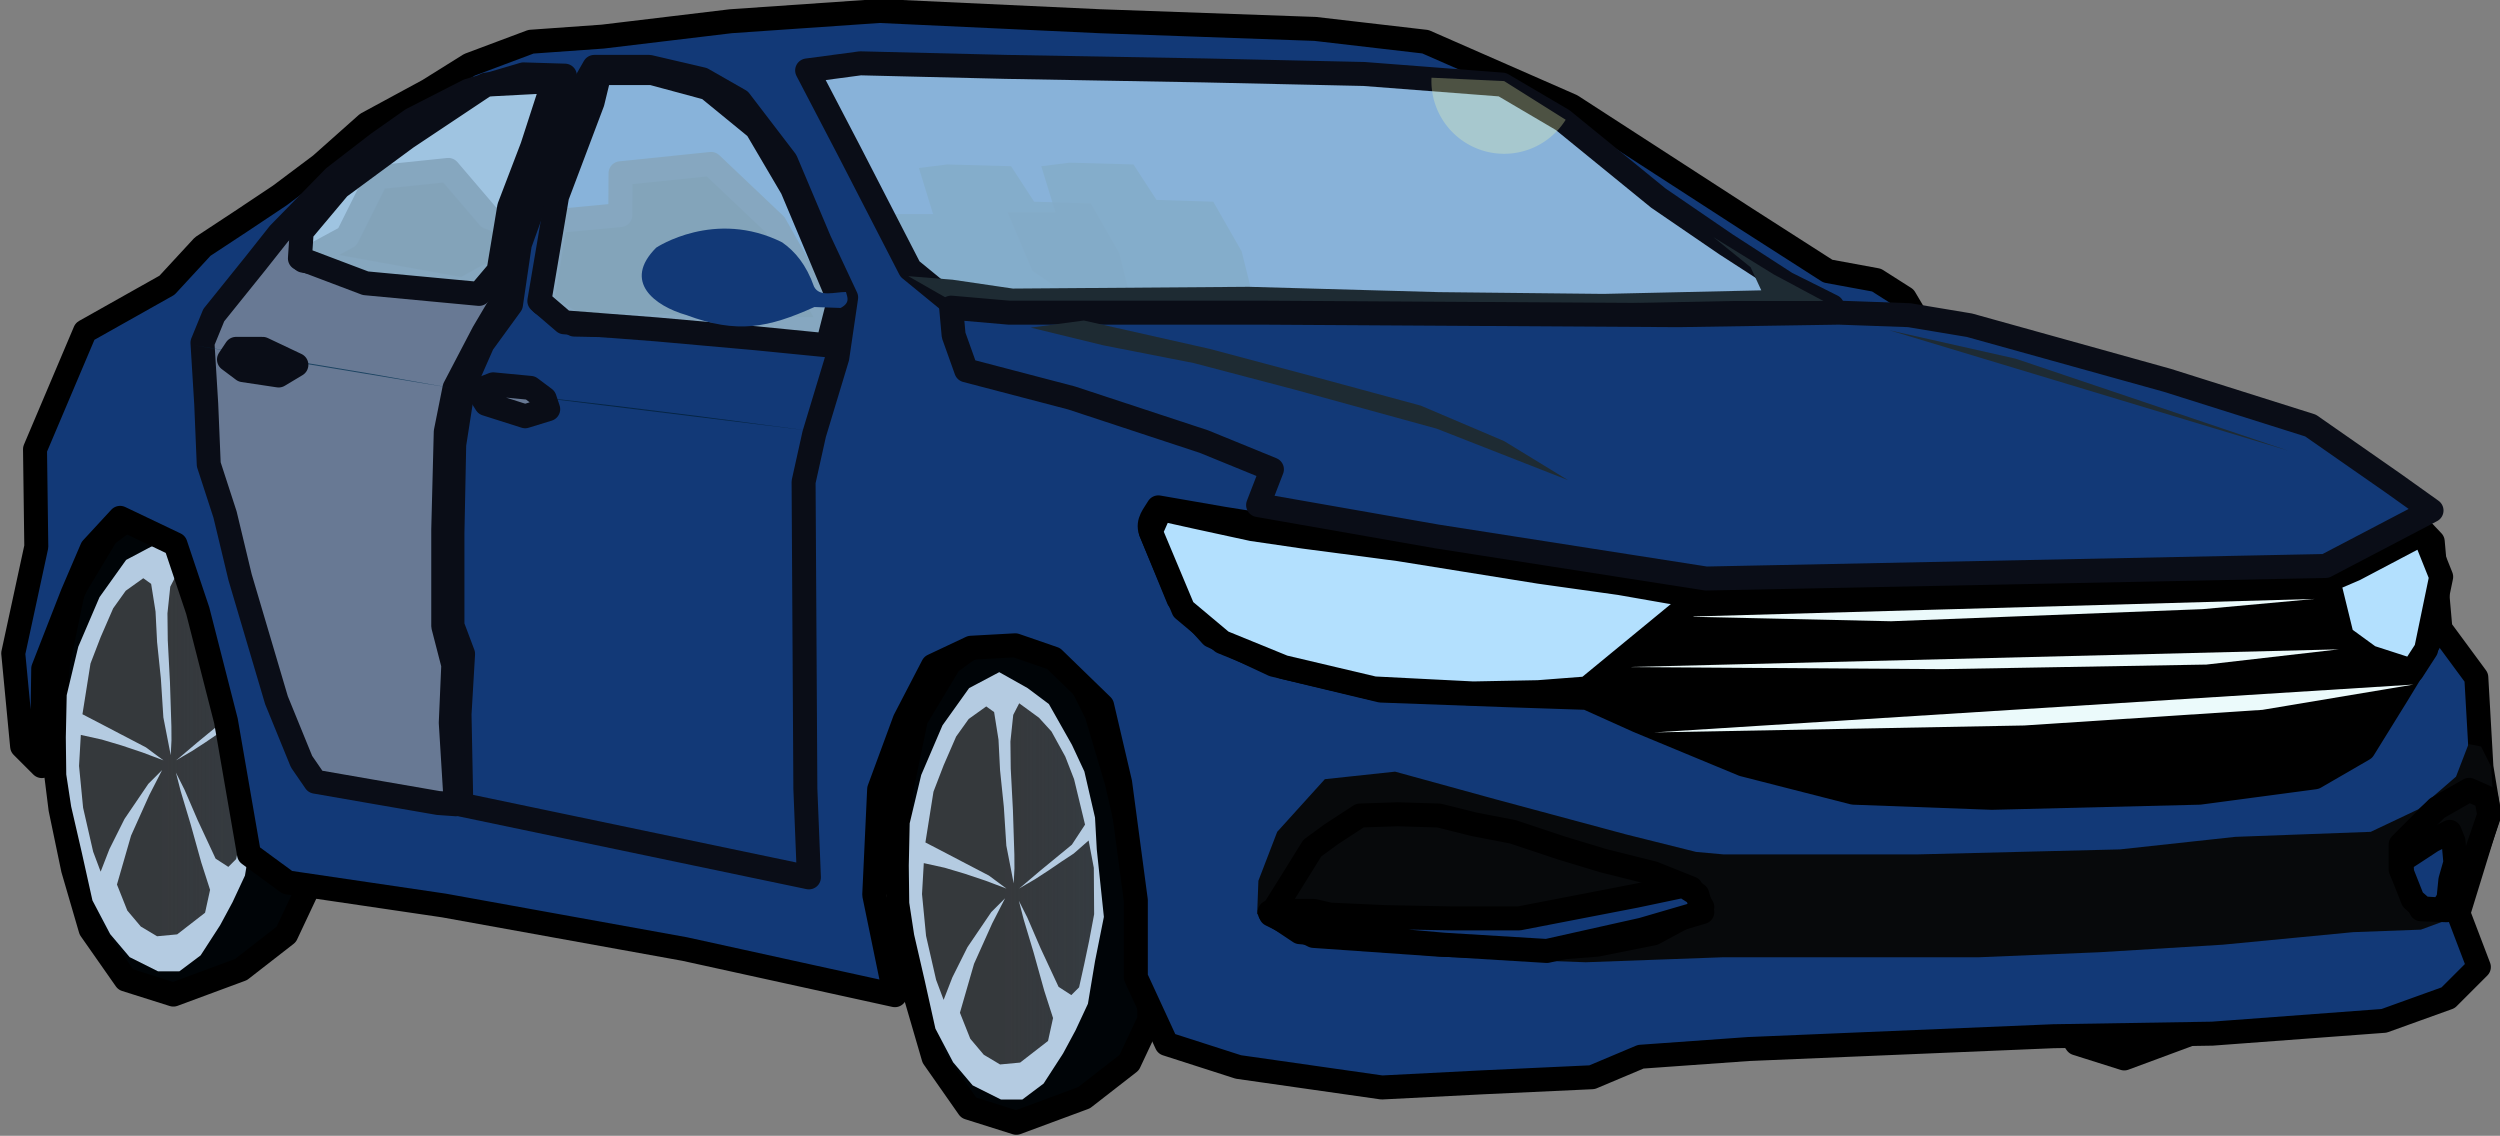 <?xml version="1.0" encoding="UTF-8" standalone="no"?>
<!-- Created with Inkscape (http://www.inkscape.org/) -->

<svg
   version="1.1"
   id="svg1"
   width="338.681"
   height="153.869"
   viewBox="0 0 338.681 153.869"
   sodipodi:docname="blue_car.svg"
   inkscape:version="1.4 (e7c3feb1, 2024-10-09)"
   inkscape:export-filename="semicartoonselfie.png"
   inkscape:export-xdpi="96"
   inkscape:export-ydpi="96"
   xmlns:inkscape="http://www.inkscape.org/namespaces/inkscape"
   xmlns:sodipodi="http://sodipodi.sourceforge.net/DTD/sodipodi-0.dtd"
   xmlns:xlink="http://www.w3.org/1999/xlink"
   xmlns="http://www.w3.org/2000/svg"
   xmlns:svg="http://www.w3.org/2000/svg">
  <rect x="0" y="0" width="338.681" height="153.869" fill="#808080" stroke="none"/>
  <defs
     id="defs1">
    <linearGradient
       inkscape:collect="always"
       xlink:href="#linearGradient8"
       id="linearGradient9"
       x1="174.478"
       y1="233.26"
       x2="197.583"
       y2="233.26"
       gradientUnits="userSpaceOnUse" />
    <linearGradient
       id="linearGradient8"
       inkscape:collect="always">
      <stop
         style="stop-color:#212121;stop-opacity:0.857;"
         offset="0.5"
         id="stop10" />
      <stop
         style="stop-color:#0b0b0b;stop-opacity:0.749;"
         offset="1"
         id="stop9" />
    </linearGradient>
    <linearGradient
       inkscape:collect="always"
       xlink:href="#linearGradient8"
       id="linearGradient1"
       gradientUnits="userSpaceOnUse"
       x1="174.478"
       y1="233.26"
       x2="197.583"
       y2="233.26" />
    <linearGradient
       inkscape:collect="always"
       xlink:href="#linearGradient8"
       id="linearGradient2"
       gradientUnits="userSpaceOnUse"
       x1="174.478"
       y1="233.26"
       x2="197.583"
       y2="233.26" />
    <linearGradient
       inkscape:collect="always"
       xlink:href="#linearGradient8"
       id="linearGradient3"
       gradientUnits="userSpaceOnUse"
       x1="174.478"
       y1="233.26"
       x2="197.583"
       y2="233.26" />
    <linearGradient
       inkscape:collect="always"
       xlink:href="#linearGradient8"
       id="linearGradient4"
       gradientUnits="userSpaceOnUse"
       x1="174.478"
       y1="233.26"
       x2="197.583"
       y2="233.26" />
    <linearGradient
       inkscape:collect="always"
       xlink:href="#linearGradient8"
       id="linearGradient5"
       gradientUnits="userSpaceOnUse"
       x1="174.478"
       y1="233.26"
       x2="197.583"
       y2="233.26" />
  </defs>
  <sodipodi:namedview
     id="namedview1"
     pagecolor="#ffffff"
     bordercolor="#000000"
     borderopacity="0.25"
     inkscape:showpageshadow="2"
     inkscape:pageopacity="0.0"
     inkscape:pagecheckerboard="0"
     inkscape:deskcolor="#d1d1d1"
     showgrid="false"
     inkscape:zoom="1.44"
     inkscape:cx="184.72222"
     inkscape:cy="199.30556"
     inkscape:window-width="1104"
     inkscape:window-height="847"
     inkscape:window-x="78"
     inkscape:window-y="25"
     inkscape:window-maximized="0"
     inkscape:current-layer="svg1" />
  <g
     id="g43"
     inkscape:label="red car 1"
     style="display:none"
     transform="translate(-52.757,-119.58)">
    <g
       id="g6"
       inkscape:label="tires"
       style="display:inline">
      <g
         id="g7"
         inkscape:label="front right"
         style="display:inline"
         transform="translate(2.718,6.796)">
        <path
           style="display:inline;fill:#000407;fill-opacity:1;stroke:#000000;stroke-width:3.25;stroke-linejoin:round;stroke-miterlimit:0;stroke-opacity:1;paint-order:stroke fill markers"
           d="m 195.034,202.849 c -3.703,-1.264 -9.099,-3.144 -8.155,-2.718 -4.677,-1.06 -6.587,1.508 -8.325,2.548 l -4.587,7.645 -2.039,9.854 -0.68,11.553 1.019,8.155 1.699,8.155 2.378,8.155 4.757,6.796 6.456,2.039 9.174,-3.398 6.116,-4.757 2.718,-5.776 v -9.174 l -0.34,-5.436 -2.039,-8.834 -2.039,-8.834 -2.718,-9.174 z"
           id="path6"
           inkscape:label="tread"
           sodipodi:nodetypes="cccccccccccccccccccc" />
        <path
           style="display:inline;fill:#b4cbe1;fill-opacity:1;stroke:none;stroke-width:3.25;stroke-linejoin:round;stroke-miterlimit:0;stroke-opacity:1;paint-order:stroke fill markers"
           d="m 185.242,203.982 -4.084,2.162 -3.604,5.045 -2.883,6.727 -1.562,6.547 -0.12,5.706 0.06,5.045 0.661,4.325 1.442,6.247 1.442,6.487 2.403,4.565 2.643,3.123 3.844,1.922 h 2.883 l 2.883,-2.162 2.643,-4.084 1.682,-3.123 1.682,-3.604 0.961,-5.766 1.201,-6.007 -0.961,-9.13 -0.24,-4.325 -1.442,-6.247 -1.682,-3.604 -3.123,-5.526 -2.883,-2.162 z"
           id="path7"
           sodipodi:nodetypes="ccccccccccccccccccccccccccc" />
        <path
           style="fill:url(#linearGradient1);stroke:none;stroke-width:3.25;stroke-linejoin:round;stroke-miterlimit:0;stroke-opacity:1;paint-order:stroke fill markers"
           d="m 183.482,208.625 -2.378,1.699 -1.699,2.378 -1.699,3.907 -1.372,3.566 -1.093,6.876 2.911,1.514 2.474,1.295 3.218,1.678 2.378,1.763 -2.824,-1.065 -2.807,-0.942 -2.721,-0.811 -2.849,-0.631 -0.241,4.196 0.549,5.666 1.359,5.946 1.019,2.718 1.189,-3.058 2.039,-4.077 3.228,-4.757 1.869,-1.869 -1.741,3.398 -2.463,5.479 -1.911,6.626 1.402,3.525 1.826,2.166 2.209,1.317 2.718,-0.255 3.78,-2.931 0.68,-3.101 -1.189,-3.695 -1.444,-5.182 -1.346,-4.484 -0.65,-2.523 1.164,2.31 1.781,4.127 2.431,5.217 1.727,1.12 1.052,-1.052 0.68,-3.058 0.68,-3.228 0.68,-3.61 -0.043,-6.286 -0.704,-3.708 -2.02,1.768 -1.627,1.072 -1.794,1.224 -1.835,1.191 -2.151,1.254 0.617,-0.507 2.251,-1.911 4.29,-3.525 1.784,-2.718 -1.487,-6.159 -1.189,-3.058 -1.869,-3.398 -1.699,-1.869 -2.676,-1.954 -0.807,1.571 -0.382,3.61 0.043,3.653 0.297,5.649 0.195,6.048 0.011,1.854 -0.102,2.016 -0.996,-5.118 -0.34,-5.267 -0.51,-4.927 -0.212,-4.162 -0.595,-3.738 z"
           id="path8"
           sodipodi:nodetypes="cccccccccccccccccccccccccccccccccccccccccccccccccccccccccccccccccccccccc" />
      </g>
      <g
         id="g12"
         inkscape:label="rear right"
         style="display:inline"
         transform="translate(-111.481,-10.572)">
        <path
           style="display:inline;fill:#000407;fill-opacity:1;stroke:#000000;stroke-width:3.25;stroke-linejoin:round;stroke-miterlimit:0;stroke-opacity:1;paint-order:stroke fill markers"
           d="m 195.034,202.849 c -3.703,-1.264 -9.099,-3.144 -8.155,-2.718 -4.677,-1.06 -6.587,1.508 -8.325,2.548 l -4.587,7.645 -2.039,9.854 -0.68,11.553 1.019,8.155 1.699,8.155 2.378,8.155 4.757,6.796 6.456,2.039 9.174,-3.398 6.116,-4.757 2.718,-5.776 v -9.174 l -0.34,-5.436 -2.039,-8.834 -2.039,-8.834 -2.718,-9.174 z"
           id="path10"
           inkscape:label="tread"
           sodipodi:nodetypes="cccccccccccccccccccc" />
        <path
           style="display:inline;fill:#b4cbe1;fill-opacity:1;stroke:none;stroke-width:3.25;stroke-linejoin:round;stroke-miterlimit:0;stroke-opacity:1;paint-order:stroke fill markers"
           d="m 185.242,203.982 -4.084,2.162 -3.604,5.045 -2.883,6.727 -1.562,6.547 -0.12,5.706 0.06,5.045 0.661,4.325 1.442,6.247 1.442,6.487 2.403,4.565 2.643,3.123 3.844,1.922 h 2.883 l 2.883,-2.162 2.643,-4.084 1.682,-3.123 1.682,-3.604 0.961,-5.766 1.201,-6.007 -0.961,-9.13 -0.24,-4.325 -1.442,-6.247 -1.682,-3.604 -3.123,-5.526 -2.883,-2.162 z"
           id="path11"
           sodipodi:nodetypes="ccccccccccccccccccccccccccc" />
        <path
           style="fill:url(#linearGradient2);stroke:none;stroke-width:3.25;stroke-linejoin:round;stroke-miterlimit:0;stroke-opacity:1;paint-order:stroke fill markers"
           d="m 183.482,208.625 -2.378,1.699 -1.699,2.378 -1.699,3.907 -1.372,3.566 -1.093,6.876 2.911,1.514 2.474,1.295 3.218,1.678 2.378,1.763 -2.824,-1.065 -2.807,-0.942 -2.721,-0.811 -2.849,-0.631 -0.241,4.196 0.549,5.666 1.359,5.946 1.019,2.718 1.189,-3.058 2.039,-4.077 3.228,-4.757 1.869,-1.869 -1.741,3.398 -2.463,5.479 -1.911,6.626 1.402,3.525 1.826,2.166 2.209,1.317 2.718,-0.255 3.78,-2.931 0.68,-3.101 -1.189,-3.695 -1.444,-5.182 -1.346,-4.484 -0.65,-2.523 1.164,2.31 1.781,4.127 2.431,5.217 1.727,1.12 1.052,-1.052 0.68,-3.058 0.68,-3.228 0.68,-3.61 -0.043,-6.286 -0.704,-3.708 -2.02,1.768 -1.627,1.072 -1.794,1.224 -1.835,1.191 -2.151,1.254 0.617,-0.507 2.251,-1.911 4.29,-3.525 1.784,-2.718 -1.487,-6.159 -1.189,-3.058 -1.869,-3.398 -1.699,-1.869 -2.676,-1.954 -0.807,1.571 -0.382,3.61 0.043,3.653 0.297,5.649 0.195,6.048 0.011,1.854 -0.102,2.016 -0.996,-5.118 -0.34,-5.267 -0.51,-4.927 -0.212,-4.162 -0.595,-3.738 z"
           id="path12"
           sodipodi:nodetypes="cccccccccccccccccccccccccccccccccccccccccccccccccccccccccccccccccccccccc" />
      </g>
      <g
         id="g15"
         inkscape:label="rear left"
         style="display:inline"
         transform="translate(152.806,-1.922)">
        <path
           style="display:inline;fill:#000407;fill-opacity:1;stroke:#000000;stroke-width:3.25;stroke-linejoin:round;stroke-miterlimit:0;stroke-opacity:1;paint-order:stroke fill markers"
           d="m 195.034,202.849 c -3.703,-1.264 -9.099,-3.144 -8.155,-2.718 -4.677,-1.06 -6.587,1.508 -8.325,2.548 l -4.587,7.645 -2.039,9.854 -0.68,11.553 1.019,8.155 1.699,8.155 2.378,8.155 4.757,6.796 6.456,2.039 9.174,-3.398 6.116,-4.757 2.718,-5.776 v -9.174 l -0.34,-5.436 -2.039,-8.834 -2.039,-8.834 -2.718,-9.174 z"
           id="path13"
           inkscape:label="tread"
           sodipodi:nodetypes="cccccccccccccccccccc" />
        <path
           style="display:none;fill:#b4cbe1;fill-opacity:1;stroke:none;stroke-width:3.25;stroke-linejoin:round;stroke-miterlimit:0;stroke-opacity:1;paint-order:stroke fill markers"
           d="m 185.242,203.982 -4.084,2.162 -3.604,5.045 -2.883,6.727 -1.562,6.547 -0.12,5.706 0.06,5.045 0.661,4.325 1.442,6.247 1.442,6.487 2.403,4.565 2.643,3.123 3.844,1.922 h 2.883 l 2.883,-2.162 2.643,-4.084 1.682,-3.123 1.682,-3.604 0.961,-5.766 1.201,-6.007 -0.961,-9.13 -0.24,-4.325 -1.442,-6.247 -1.682,-3.604 -3.123,-5.526 -2.883,-2.162 z"
           id="path14"
           sodipodi:nodetypes="ccccccccccccccccccccccccccc" />
        <path
           style="display:none;fill:url(#linearGradient9);stroke:none;stroke-width:3.25;stroke-linejoin:round;stroke-miterlimit:0;stroke-opacity:1;paint-order:stroke fill markers"
           d="m 183.482,208.625 -2.378,1.699 -1.699,2.378 -1.699,3.907 -1.372,3.566 -1.093,6.876 2.911,1.514 2.474,1.295 3.218,1.678 2.378,1.763 -2.824,-1.065 -2.807,-0.942 -2.721,-0.811 -2.849,-0.631 -0.241,4.196 0.549,5.666 1.359,5.946 1.019,2.718 1.189,-3.058 2.039,-4.077 3.228,-4.757 1.869,-1.869 -1.741,3.398 -2.463,5.479 -1.911,6.626 1.402,3.525 1.826,2.166 2.209,1.317 2.718,-0.255 3.78,-2.931 0.68,-3.101 -1.189,-3.695 -1.444,-5.182 -1.346,-4.484 -0.65,-2.523 1.164,2.31 1.781,4.127 2.431,5.217 1.727,1.12 1.052,-1.052 0.68,-3.058 0.68,-3.228 0.68,-3.61 -0.043,-6.286 -0.704,-3.708 -2.02,1.768 -1.627,1.072 -1.794,1.224 -1.835,1.191 -2.151,1.254 0.617,-0.507 2.251,-1.911 4.29,-3.525 1.784,-2.718 -1.487,-6.159 -1.189,-3.058 -1.869,-3.398 -1.699,-1.869 -2.676,-1.954 -0.807,1.571 -0.382,3.61 0.043,3.653 0.297,5.649 0.195,6.048 0.011,1.854 -0.102,2.016 -0.996,-5.118 -0.34,-5.267 -0.51,-4.927 -0.212,-4.162 -0.595,-3.738 z"
           id="path15"
           sodipodi:nodetypes="cccccccccccccccccccccccccccccccccccccccccccccccccccccccccccccccccccccccc" />
      </g>
    </g>
    <g
       id="g38"
       inkscape:label="chassis"
       style="display:inline">
      <path
         style="display:inline;fill:#771218;fill-opacity:1;stroke:#000000;stroke-width:3.25;stroke-linejoin:round;stroke-miterlimit:0;stroke-opacity:1;paint-order:stroke fill markers"
         d="m 80.532,149.278 5.232,-3.445 5.208,-3.472 5.556,-4.167 6.25,-5.556 8.333,-4.514 5.556,-3.472 8.333,-3.125 9.722,-0.694 17.361,-2.083 20.139,-1.389 29.861,1.389 29.167,1.042 14.931,1.736 19.792,8.681 23.611,15.278 11.111,7.118 6.597,1.215 3.819,2.431 2.778,4.688 22.222,5.035 14.931,4.514 c 13.464,4.575 17.245,8.343 25.694,12.5 l 5.903,6.25 1.042,11.806 4.861,6.597 0.694,12.153 1.042,6.25 -4.167,13.542 2.778,7.292 -4.167,4.167 -8.681,3.125 -23.264,1.736 -21.528,0.347 -41.319,1.736 -14.583,1.042 -6.597,2.778 -14.931,0.694 -13.542,0.694 -19.444,-2.778 -9.722,-3.125 -4.167,-9.028 v -10.417 l -2.128,-15.957 -2.438,-10.424 -6.567,-6.377 -5.201,-1.796 -5.992,0.332 -5.171,2.438 -3.819,7.359 -3.457,9.382 -0.665,14.296 2.8,13.594 -28.472,-6.25 -32.639,-5.903 -21.181,-3.125 -5.208,-3.819 -3.125,-18.056 -3.819,-14.931 -3.018,-9.001 -7.504,-3.579 -3.819,4.14 -2.644,6.171 -3.951,10.122 -0.188,13.193 -2.671,-2.669 -1.203,-12.607 3.123,-14.45 -0.174,-13.194 6.771,-15.972 11.111,-6.25 z"
         id="path1"
         inkscape:label="chassis"
         sodipodi:nodetypes="cccccccccccccccccccccccccccccccccccccccccccccccccccccccccccccccccccccccc"
         transform="translate(-0.481,3.844)" />
    </g>
    <g
       id="g8"
       inkscape:label="headlights"
       style="display:inline"
       transform="translate(-0.481,3.844)">
      <path
         style="display:inline;fill:#000000;fill-opacity:1;stroke:#000000;stroke-width:3.25;stroke-linejoin:round;stroke-miterlimit:0;stroke-opacity:1;paint-order:stroke fill markers"
         d="m 284.722,196.181 25.694,0.694 41.774,-1.442 17.468,-1.042 6.143,-3.926 5.176,-2.431 1.661,4.674 v 9.375 l -4.861,7.986 -4.514,7.292 -6.597,3.819 -15.625,2.083 -28.125,0.694 -18.75,-0.694 -14.931,-3.819 L 275,213.542 l -6.944,-3.125 -10.417,-0.347 -17.496,-0.642 -14.554,-3.499 -8.388,-3.926 -4.488,-4.968 -3.765,-9.18 c -0.465,-1.314 0.461,-2.231 1.047,-3.245 l 8.754,1.522 15.465,2.464 12.607,1.736 17.549,2.431 z"
         id="path2"
         inkscape:label="headlight grille"
         sodipodi:nodetypes="ccccccccccccccccccccccccccccc" />
      <g
         id="g5"
         inkscape:label="grille shading"
         style="display:inline;fill:#ebfafb;fill-opacity:1">
        <path
           style="fill:#ebfafb;fill-opacity:1;stroke:none;stroke-width:3.25;stroke-linejoin:round;stroke-miterlimit:0;stroke-opacity:1;paint-order:stroke fill markers"
           d="m 281.586,199.417 27.681,0.621 42.204,-1.641 15.168,-1.383"
           id="path5"
           sodipodi:nodetypes="cccc" />
        <path
           style="display:inline;fill:#ebfafb;fill-opacity:1;stroke:none;stroke-width:3.523;stroke-linejoin:round;stroke-miterlimit:0;stroke-opacity:1;paint-order:stroke fill markers"
           d="m 273.368,206.245 42.85,0.281 35.766,-0.621 17.936,-2.063"
           id="path5-9"
           sodipodi:nodetypes="cccc" />
        <path
           style="display:inline;fill:#ebfafb;fill-opacity:1;stroke:none;stroke-width:3.802;stroke-linejoin:round;stroke-miterlimit:0;stroke-opacity:1;paint-order:stroke fill markers"
           d="m 277.142,215.097 50.156,-0.94 32.272,-2.118 20.463,-3.425"
           id="path5-9-7"
           sodipodi:nodetypes="cccc" />
      </g>
      <path
         style="display:inline;fill:#b3e0fe;fill-opacity:1;stroke:#000000;stroke-width:3.25;stroke-linejoin:round;stroke-miterlimit:0;stroke-opacity:1;paint-order:stroke fill markers"
         d="m 381.404,188.069 -9.344,4.927 -3.568,1.529 1.869,7.645 3.738,2.718 5.776,1.869 1.869,-2.888 2.039,-9.854 z"
         id="path4"
         inkscape:label="left headlight"
         sodipodi:nodetypes="ccccccccc" />
      <path
         style="fill:#b3e0fe;fill-opacity:1;stroke:#000000;stroke-width:3.25;stroke-linejoin:round;stroke-miterlimit:0;stroke-opacity:1;paint-order:stroke fill markers"
         d="m 226.974,206.247 -8.325,-3.398 -5.267,-4.417 -4.417,-10.533 1.359,-3.058 4.587,1.019 7.815,1.699 6.965,1.019 12.912,1.699 19.028,3.058 10.873,1.529 6.796,1.189 4.077,0.51 -15.29,12.572 -6.626,0.51 -8.834,0.17 -13.421,-0.68 z"
         id="path3"
         sodipodi:nodetypes="cccccccccccccccccc"
         inkscape:label="right headlight" />
    </g>
    <g
       id="g18"
       inkscape:label="lower grille">
      <path
         style="fill:#07090b;fill-opacity:1;stroke:none;stroke-width:3.25;stroke-linejoin:round;stroke-miterlimit:0;stroke-opacity:1;paint-order:stroke fill markers"
         d="m 286.096,235.468 h 11.553 14.611 l 27.522,-0.68 15.63,-1.699 18.348,-0.68 6.456,-3.058 5.097,-4.417 1.699,-4.417 1.699,0.34 1.359,2.718 0.463,7.111 -0.837,-3.034 -2.684,-1.019 -3.907,2.209 -5.267,4.927 -0.34,3.058 2.378,5.606 4.728,1.737 -4.048,1.491 -9.174,0.34 -17.669,1.699 -16.649,1.019 -16.309,0.68 h -18.348 -16.309 l -18.688,0.68 -9.514,-0.34 15.97,-3.058 10.193,-4.077 -2.039,-3.398 -12.572,-3.738 -8.495,-2.378 -12.912,-3.058 -11.553,-0.34 -5.436,3.738 -4.417,6.796 -3.738,3.398 0.17,-4.587 2.548,-6.626 6.456,-7.135 9.514,-1.019 13.591,3.738 17.669,4.757 9.514,2.378 z"
         id="path16"
         sodipodi:nodetypes="cccccccccccccccccccccccccccccccccccccccccccccc"
         inkscape:label="grille" />
      <g
         id="g19"
         inkscape:label="right scoop">
        <path
           style="display:inline;fill:#07090b;fill-opacity:1;stroke:#000000;stroke-width:3.25;stroke-linejoin:round;stroke-miterlimit:0;stroke-opacity:1;paint-order:stroke fill markers"
           d="m 224.765,243.623 5.776,2.888 16.989,1.189 14.78,0.51 6.626,-0.51 7.645,-1.529 6.626,-3.568 -1.529,-2.548 -5.097,-2.039 -6.796,-1.699 -5.606,-1.699 -6.626,-2.209 -5.267,-1.019 -4.757,-1.189 -5.606,-0.17 -5.097,0.17 -3.907,2.548 -2.548,1.869 -3.058,4.927 z"
           id="path17"
           inkscape:label="scoop top" />
        <path
           style="fill:#771218;fill-opacity:1;stroke:#000000;stroke-width:3.25;stroke-linejoin:round;stroke-miterlimit:0;stroke-opacity:1;paint-order:stroke fill markers"
           d="m 224.595,243.283 4.077,2.718 19.537,1.699 13.931,0.849 12.912,-2.888 8.155,-2.378 -0.68,-2.378 -1.869,-1.189 -6.456,1.359 -15.8,3.058 h -9.344 l -8.834,-0.17 -7.475,-0.34 -2.209,-0.51 h -3.058 z"
           id="path18"
           inkscape:label="scoop bottom" />
      </g>
      <g
         id="g27"
         inkscape:label="left scoop">
        <path
           style="display:inline;fill:#07090b;fill-opacity:1;stroke:#000000;stroke-width:3.25;stroke-linejoin:round;stroke-miterlimit:0;stroke-opacity:1;paint-order:stroke fill markers"
           d="m 384.049,243.03 -3.475,-0.126 -2.763,-5.406 v -3.364 l 4.925,-4.925 4.359,-2.491 2.294,1.019 0.425,2.378 -3.992,11.637 z"
           id="path19"
           sodipodi:nodetypes="cccccccccc" />
        <path
           style="fill:#771218;fill-opacity:1;stroke:#000000;stroke-width:3.25;stroke-linejoin:round;stroke-miterlimit:0;stroke-opacity:1;paint-order:stroke fill markers"
           d="m 383.358,242.943 0.934,-1.444 0.255,-2.548 0.68,-2.378 -0.255,-2.888 -0.51,-1.274 -2.378,1.189 -2.718,1.784 -1.444,0.934 0.085,1.614 1.444,3.653 1.359,1.189 z"
           id="path20"
           sodipodi:nodetypes="ccccccccccccc"
           inkscape:label="scoop bottom" />
      </g>
    </g>
    <path
       style="fill:#011e32;fill-opacity:0.729;stroke:none;stroke-width:3.25;stroke-linejoin:round;stroke-miterlimit:0;stroke-opacity:1;paint-order:stroke fill markers"
       d="m 172.508,148.722 h 6.487 l -1.922,-6.247 3.844,-0.481 8.649,0.24 3.123,4.805 7.688,0.24 3.844,6.727 1.682,6.727 h -8.89 l -12.013,-1.201 -4.565,0.24 -4.565,-3.123 z"
       id="path34" />
    <path
       style="fill:#011e32;fill-opacity:0.729;stroke:none;stroke-width:3.25;stroke-linejoin:round;stroke-miterlimit:0;stroke-opacity:1;paint-order:stroke fill markers"
       d="m 189.086,148.482 h 6.487 l -1.922,-6.247 3.844,-0.481 8.649,0.24 3.123,4.805 7.688,0.24 3.844,6.727 1.682,6.727 h -8.89 l -12.013,-1.201 -4.565,0.24 -4.565,-3.123 z"
       id="path35" />
    <path
       style="display:inline;fill:#b3e0fe;fill-opacity:0.729;stroke:#0a0d17;stroke-width:3.25;stroke-linejoin:round;stroke-miterlimit:0;stroke-opacity:1;paint-order:stroke fill markers"
       d="m 161.936,129.261 5.766,11.052 8.169,15.857 5.286,4.325 9.61,1.442 27.39,-0.481 h 36.039 l 46.611,-0.24 -6.247,-3.123 -8.169,-5.286 -9.13,-6.247 -12.974,-10.572 -8.169,-4.805 -18.74,-1.442 -21.624,-0.481 -26.909,-0.481 -19.701,-0.481 z"
       id="path21"
       inkscape:label="windshield"
       sodipodi:nodetypes="cccccccccccccccccc" />
    <path
       style="fill:#1e2b33;fill-opacity:1;stroke:none;stroke-width:3.25;stroke-linejoin:round;stroke-miterlimit:0;stroke-opacity:1;paint-order:stroke fill markers"
       d="m 180.677,160.014 -5.045,-2.883 6.007,0.481 8.169,1.201 31.955,-0.24 25.708,0.721 22.344,0.24 21.383,-0.481 -1.442,-3.123 -5.045,-4.084 8.169,5.045 6.727,3.604 h -12.253 l -24.026,0.481 -28.111,-0.24 h -30.273 -15.617 z"
       id="path36" />
    <path
       style="fill:#f3feb3;fill-opacity:0.287;stroke:none;stroke-width:3.25;stroke-linejoin:round;stroke-miterlimit:0;stroke-opacity:1;paint-order:stroke fill markers"
       id="path22"
       sodipodi:type="arc"
       sodipodi:cx="256.35892"
       sodipodi:cy="130.70219"
       sodipodi:rx="9.8507175"
       sodipodi:ry="9.8507175"
       sodipodi:start="0.56116341"
       sodipodi:end="3.1879025"
       sodipodi:arc-type="slice"
       d="m 264.699,135.944 a 9.851,9.851 0 0 1 -11.286,4.158 9.851,9.851 0 0 1 -6.894,-9.856 l 9.84,0.456 z"
       inkscape:label="sunshine" />
    <g
       id="g33"
       inkscape:label="windshield" />
    <g
       id="g37"
       inkscape:label="hood">
      <path
         style="display:inline;fill:#771218;fill-opacity:1;stroke:#0a0d17;stroke-width:3.25;stroke-linejoin:round;stroke-miterlimit:0;stroke-opacity:1;paint-order:stroke fill markers"
         d="m 301.725,162.076 -21.746,0.34 -56.404,-0.34 h -20.727 -13.591 l -7.815,-0.68 0.34,3.738 1.699,4.757 14.271,3.738 17.95,5.917 9.198,3.755 -1.871,4.839 24.265,4.259 36.422,5.694 83.926,-1.699 14.353,-7.516 -5.179,-3.696 -11.213,-7.815 -19.368,-6.116 -26.843,-7.475 -8.155,-1.359 z"
         id="path23"
         inkscape:label="hood"
         sodipodi:nodetypes="cccccccccccccccccccccc" />
      <path
         style="fill:#1e2b33;fill-opacity:1;stroke:none;stroke-width:3.25;stroke-linejoin:round;stroke-miterlimit:0;stroke-opacity:1;paint-order:stroke fill markers"
         d="m 192.209,164.099 9.851,2.403 12.253,2.403 13.695,3.604 19.221,5.286 17.779,6.968 -8.649,-5.286 -11.292,-4.805 -14.175,-3.844 -14.416,-3.844 -17.059,-3.844 z"
         id="path37" />
      <path
         style="fill:#1e2b33;fill-opacity:1;stroke:none;stroke-width:3.452;stroke-linejoin:round;stroke-miterlimit:0;stroke-opacity:1;paint-order:stroke fill markers"
         d="m 308.521,164.454 17.13,3.855 36.895,12.455"
         id="path38" />
    </g>
    <g
       id="g25"
       inkscape:label="front door"
       style="display:inline">
      <path
         style="display:inline;fill:#f5f8fe;fill-opacity:1;stroke:#0a0d17;stroke-width:3.25;stroke-linejoin:round;stroke-miterlimit:0;stroke-opacity:1;paint-order:stroke fill markers"
         d="m 115.085,228.729 47.091,9.851 -0.481,-12.013 -0.24,-41.565 1.442,-6.487 3.123,-10.331 1.201,-8.169 -3.604,-7.688 -4.565,-10.812 -6.247,-8.169 -5.045,-2.883 -7.208,-1.682 h -7.448 l -3.844,6.727 -6.247,17.299 -1.201,8.169 -3.844,5.286 -2.643,6.007 -1.201,7.688 -0.24,12.013 v 12.494 l 1.442,3.844 -0.481,8.169 z"
         id="path24"
         inkscape:label="front door" />
      <path
         style="display:inline;fill:#123977;fill-opacity:1;stroke:none;stroke-width:3.25;stroke-linejoin:round;stroke-miterlimit:0;stroke-opacity:1;paint-order:stroke fill markers"
         d="m 167.198,159.276 c -1.58,0.002 -3.573,0.727 -4.325,-0.721 -1.054,-2.979 -2.575,-4.79 -4.325,-6.007 -9.123,-4.562 -17.034,0.704 -17.059,0.721 -4.622,4.622 -0.171,7.914 4.084,9.13 6.902,2.581 11.09,1.734 17.352,-1.087 l 3.551,0.126 c 1.334,-0.721 0.908,-1.442 0.721,-2.162 z"
         id="path41"
         sodipodi:nodetypes="cccccccc"
         inkscape:label="mirror" />
      <path
         style="display:inline;fill:#000000;fill-opacity:0.991;stroke:#0a0d17;stroke-width:3.25;stroke-linejoin:round;stroke-miterlimit:0;stroke-opacity:1;paint-order:stroke fill markers"
         d="m 125.996,160.81 1.823,-11.127 8.804,-0.832 0.033,-5.66 12.268,-1.263 8.647,8.203 8.07,14.254 -35.249,-0.692 z"
         id="path27"
         inkscape:label="seat"
         sodipodi:nodetypes="ccccccccc" />
      <path
         style="display:inline;fill:#b3e0fe;fill-opacity:0.731;stroke:#0a0d17;stroke-width:3.25;stroke-linejoin:round;stroke-miterlimit:0;stroke-opacity:1;paint-order:stroke fill markers"
         d="m 125.657,160.495 2.403,-14.175 4.805,-12.734 0.961,-3.964 h 7.088 l 7.568,2.042 6.607,5.406 4.805,8.169 6.367,15.136 -1.562,6.127 -9.731,-0.961 -13.455,-1.201 -12.494,-0.961 z"
         id="path26"
         inkscape:label="window"
         sodipodi:nodetypes="cccccccccccccc" />
      <path
         style="display:inline;fill:#011e32;fill-opacity:0.729;stroke:none;stroke-width:3.769;stroke-linejoin:round;stroke-miterlimit:0;stroke-opacity:1;paint-order:stroke fill markers"
         d="m 161.936,178.034 -14.54,-1.922 -11.632,-1.442 -20.679,-2.403"
         id="path32" />
      <path
         style="display:inline;fill:#687994;fill-opacity:1;stroke:#0a0d17;stroke-width:3.25;stroke-linejoin:round;stroke-miterlimit:0;stroke-opacity:1;paint-order:stroke fill markers"
         d="m 118.449,174.43 5.286,1.682 3.123,-0.961 -0.481,-1.442 -1.922,-1.442 -5.045,-0.481 -2.104,0.82 z"
         id="path25"
         inkscape:label="handle"
         sodipodi:nodetypes="cccccccc" />
    </g>
    <g
       id="g28"
       inkscape:label="back door"
       style="display:inline">
      <path
         style="display:inline;fill:#771218;fill-opacity:1;stroke:#0a0d17;stroke-width:3.25;stroke-linejoin:round;stroke-miterlimit:0;stroke-opacity:1;paint-order:stroke fill markers"
         d="m 129.117,129.966 -5.606,-0.17 -7.475,2.209 -7.645,3.907 -4.587,3.228 -5.946,4.587 -7.475,7.645 -3.228,4.077 -5.606,6.966 -1.529,3.738 0.51,8.325 0.34,8.155 2.209,6.796 2.039,8.495 4.927,16.649 3.398,8.325 1.869,2.718 7.815,1.359 8.834,1.529 2.378,0.17 -0.68,-11.043 0.34,-7.815 -1.359,-5.267 v -13.082 l 0.34,-13.251 1.189,-5.946 3.907,-7.475 2.209,-3.738 1.699,-8.495 1.869,-5.267 4.247,-11.892 z"
         id="path28"
         inkscape:label="back door" />
      <path
         style="display:inline;fill:#000000;fill-opacity:0.991;stroke:#0a0d17;stroke-width:3.25;stroke-linejoin:round;stroke-miterlimit:0;stroke-opacity:1;paint-order:stroke fill markers"
         d="m 99.641,151.811 4.031,-8.069 9.654,-1.002 5.47,6.403 2.924,1.116 -1.206,5.825 -5.181,2.871 -21.658,-3.92 z"
         id="path33"
         inkscape:label="seat"
         sodipodi:nodetypes="ccccccccc" />
      <path
         style="fill:#b3e0fe;fill-opacity:0.729;stroke:#0a0d17;stroke-width:3.25;stroke-linejoin:round;stroke-miterlimit:0;stroke-opacity:1;paint-order:stroke fill markers"
         d="m 127.579,130.702 -9.13,0.481 -10.812,7.208 -9.13,6.727 -5.045,6.007 -0.24,3.604 8.89,3.364 15.377,1.442 2.643,-3.123 1.442,-8.649 3.123,-8.169 z"
         id="path29"
         inkscape:label="window" />
      <path
         style="display:inline;fill:#013150;fill-opacity:0.729;stroke:none;stroke-width:3.25;stroke-linejoin:round;stroke-miterlimit:0;stroke-opacity:1;paint-order:stroke fill markers"
         d="m 113.644,172.267 -10.812,-1.922 -8.649,-1.442 -15.377,-2.403"
         id="path31" />
      <path
         style="fill:#b3e0fe;fill-opacity:0.729;stroke:#0a0d17;stroke-width:3.25;stroke-linejoin:round;stroke-miterlimit:0;stroke-opacity:1;paint-order:stroke fill markers"
         d="m 88.176,166.982 h -3.604 l -0.961,1.442 1.922,1.442 4.805,0.721 2.403,-1.442 z"
         id="path30"
         inkscape:label="handle" />
    </g>
  </g>
  <g
     id="g43-8"
     inkscape:label="blue car 1"
     style="display:inline"
     transform="translate(-52.591,-119.719)">
    <g
       id="g6-3"
       inkscape:label="tires"
       style="display:inline">
      <g
         id="g7-9"
         inkscape:label="front right"
         style="display:inline"
         transform="translate(2.718,6.796)">
        <path
           style="display:inline;fill:#000407;fill-opacity:1;stroke:#000000;stroke-width:3.25;stroke-linejoin:round;stroke-miterlimit:0;stroke-opacity:1;paint-order:stroke fill markers"
           d="m 195.034,202.849 c -3.703,-1.264 -9.099,-3.144 -8.155,-2.718 -4.677,-1.06 -6.587,1.508 -8.325,2.548 l -4.587,7.645 -2.039,9.854 -0.68,11.553 1.019,8.155 1.699,8.155 2.378,8.155 4.757,6.796 6.456,2.039 9.174,-3.398 6.116,-4.757 2.718,-5.776 v -9.174 l -0.34,-5.436 -2.039,-8.834 -2.039,-8.834 -2.718,-9.174 z"
           id="path6-0"
           inkscape:label="tread"
           sodipodi:nodetypes="cccccccccccccccccccc" />
        <path
           style="display:inline;fill:#b4cbe1;fill-opacity:1;stroke:none;stroke-width:3.25;stroke-linejoin:round;stroke-miterlimit:0;stroke-opacity:1;paint-order:stroke fill markers"
           d="m 185.242,203.982 -4.084,2.162 -3.604,5.045 -2.883,6.727 -1.562,6.547 -0.12,5.706 0.06,5.045 0.661,4.325 1.442,6.247 1.442,6.487 2.403,4.565 2.643,3.123 3.844,1.922 h 2.883 l 2.883,-2.162 2.643,-4.084 1.682,-3.123 1.682,-3.604 0.961,-5.766 1.201,-6.007 -0.961,-9.13 -0.24,-4.325 -1.442,-6.247 -1.682,-3.604 -3.123,-5.526 -2.883,-2.162 z"
           id="path7-5"
           sodipodi:nodetypes="ccccccccccccccccccccccccccc" />
        <path
           style="fill:url(#linearGradient3);stroke:none;stroke-width:3.25;stroke-linejoin:round;stroke-miterlimit:0;stroke-opacity:1;paint-order:stroke fill markers"
           d="m 183.482,208.625 -2.378,1.699 -1.699,2.378 -1.699,3.907 -1.372,3.566 -1.093,6.876 2.911,1.514 2.474,1.295 3.218,1.678 2.378,1.763 -2.824,-1.065 -2.807,-0.942 -2.721,-0.811 -2.849,-0.631 -0.241,4.196 0.549,5.666 1.359,5.946 1.019,2.718 1.189,-3.058 2.039,-4.077 3.228,-4.757 1.869,-1.869 -1.741,3.398 -2.463,5.479 -1.911,6.626 1.402,3.525 1.826,2.166 2.209,1.317 2.718,-0.255 3.78,-2.931 0.68,-3.101 -1.189,-3.695 -1.444,-5.182 -1.346,-4.484 -0.65,-2.523 1.164,2.31 1.781,4.127 2.431,5.217 1.727,1.12 1.052,-1.052 0.68,-3.058 0.68,-3.228 0.68,-3.61 -0.043,-6.286 -0.704,-3.708 -2.02,1.768 -1.627,1.072 -1.794,1.224 -1.835,1.191 -2.151,1.254 0.617,-0.507 2.251,-1.911 4.29,-3.525 1.784,-2.718 -1.487,-6.159 -1.189,-3.058 -1.869,-3.398 -1.699,-1.869 -2.676,-1.954 -0.807,1.571 -0.382,3.61 0.043,3.653 0.297,5.649 0.195,6.048 0.011,1.854 -0.102,2.016 -0.996,-5.118 -0.34,-5.267 -0.51,-4.927 -0.212,-4.162 -0.595,-3.738 z"
           id="path8-2"
           sodipodi:nodetypes="cccccccccccccccccccccccccccccccccccccccccccccccccccccccccccccccccccccccc" />
      </g>
      <g
         id="g12-2"
         inkscape:label="rear right"
         style="display:inline"
         transform="translate(-111.481,-10.572)">
        <path
           style="display:inline;fill:#000407;fill-opacity:1;stroke:#000000;stroke-width:3.25;stroke-linejoin:round;stroke-miterlimit:0;stroke-opacity:1;paint-order:stroke fill markers"
           d="m 195.034,202.849 c -3.703,-1.264 -9.099,-3.144 -8.155,-2.718 -4.677,-1.06 -6.587,1.508 -8.325,2.548 l -4.587,7.645 -2.039,9.854 -0.68,11.553 1.019,8.155 1.699,8.155 2.378,8.155 4.757,6.796 6.456,2.039 9.174,-3.398 6.116,-4.757 2.718,-5.776 v -9.174 l -0.34,-5.436 -2.039,-8.834 -2.039,-8.834 -2.718,-9.174 z"
           id="path10-7"
           inkscape:label="tread"
           sodipodi:nodetypes="cccccccccccccccccccc" />
        <path
           style="display:inline;fill:#b4cbe1;fill-opacity:1;stroke:none;stroke-width:3.25;stroke-linejoin:round;stroke-miterlimit:0;stroke-opacity:1;paint-order:stroke fill markers"
           d="m 185.242,203.982 -4.084,2.162 -3.604,5.045 -2.883,6.727 -1.562,6.547 -0.12,5.706 0.06,5.045 0.661,4.325 1.442,6.247 1.442,6.487 2.403,4.565 2.643,3.123 3.844,1.922 h 2.883 l 2.883,-2.162 2.643,-4.084 1.682,-3.123 1.682,-3.604 0.961,-5.766 1.201,-6.007 -0.961,-9.13 -0.24,-4.325 -1.442,-6.247 -1.682,-3.604 -3.123,-5.526 -2.883,-2.162 z"
           id="path11-3"
           sodipodi:nodetypes="ccccccccccccccccccccccccccc" />
        <path
           style="fill:url(#linearGradient4);stroke:none;stroke-width:3.25;stroke-linejoin:round;stroke-miterlimit:0;stroke-opacity:1;paint-order:stroke fill markers"
           d="m 183.482,208.625 -2.378,1.699 -1.699,2.378 -1.699,3.907 -1.372,3.566 -1.093,6.876 2.911,1.514 2.474,1.295 3.218,1.678 2.378,1.763 -2.824,-1.065 -2.807,-0.942 -2.721,-0.811 -2.849,-0.631 -0.241,4.196 0.549,5.666 1.359,5.946 1.019,2.718 1.189,-3.058 2.039,-4.077 3.228,-4.757 1.869,-1.869 -1.741,3.398 -2.463,5.479 -1.911,6.626 1.402,3.525 1.826,2.166 2.209,1.317 2.718,-0.255 3.78,-2.931 0.68,-3.101 -1.189,-3.695 -1.444,-5.182 -1.346,-4.484 -0.65,-2.523 1.164,2.31 1.781,4.127 2.431,5.217 1.727,1.12 1.052,-1.052 0.68,-3.058 0.68,-3.228 0.68,-3.61 -0.043,-6.286 -0.704,-3.708 -2.02,1.768 -1.627,1.072 -1.794,1.224 -1.835,1.191 -2.151,1.254 0.617,-0.507 2.251,-1.911 4.29,-3.525 1.784,-2.718 -1.487,-6.159 -1.189,-3.058 -1.869,-3.398 -1.699,-1.869 -2.676,-1.954 -0.807,1.571 -0.382,3.61 0.043,3.653 0.297,5.649 0.195,6.048 0.011,1.854 -0.102,2.016 -0.996,-5.118 -0.34,-5.267 -0.51,-4.927 -0.212,-4.162 -0.595,-3.738 z"
           id="path12-7"
           sodipodi:nodetypes="cccccccccccccccccccccccccccccccccccccccccccccccccccccccccccccccccccccccc" />
      </g>
      <g
         id="g15-9"
         inkscape:label="rear left"
         style="display:inline"
         transform="translate(152.806,-1.922)">
        <path
           style="display:inline;fill:#000407;fill-opacity:1;stroke:#000000;stroke-width:3.25;stroke-linejoin:round;stroke-miterlimit:0;stroke-opacity:1;paint-order:stroke fill markers"
           d="m 195.034,202.849 c -3.703,-1.264 -9.099,-3.144 -8.155,-2.718 -4.677,-1.06 -6.587,1.508 -8.325,2.548 l -4.587,7.645 -2.039,9.854 -0.68,11.553 1.019,8.155 1.699,8.155 2.378,8.155 4.757,6.796 6.456,2.039 9.174,-3.398 6.116,-4.757 2.718,-5.776 v -9.174 l -0.34,-5.436 -2.039,-8.834 -2.039,-8.834 -2.718,-9.174 z"
           id="path13-0"
           inkscape:label="tread"
           sodipodi:nodetypes="cccccccccccccccccccc" />
        <path
           style="display:none;fill:#b4cbe1;fill-opacity:1;stroke:none;stroke-width:3.25;stroke-linejoin:round;stroke-miterlimit:0;stroke-opacity:1;paint-order:stroke fill markers"
           d="m 185.242,203.982 -4.084,2.162 -3.604,5.045 -2.883,6.727 -1.562,6.547 -0.12,5.706 0.06,5.045 0.661,4.325 1.442,6.247 1.442,6.487 2.403,4.565 2.643,3.123 3.844,1.922 h 2.883 l 2.883,-2.162 2.643,-4.084 1.682,-3.123 1.682,-3.604 0.961,-5.766 1.201,-6.007 -0.961,-9.13 -0.24,-4.325 -1.442,-6.247 -1.682,-3.604 -3.123,-5.526 -2.883,-2.162 z"
           id="path14-2"
           sodipodi:nodetypes="ccccccccccccccccccccccccccc" />
        <path
           style="display:none;fill:url(#linearGradient5);stroke:none;stroke-width:3.25;stroke-linejoin:round;stroke-miterlimit:0;stroke-opacity:1;paint-order:stroke fill markers"
           d="m 183.482,208.625 -2.378,1.699 -1.699,2.378 -1.699,3.907 -1.372,3.566 -1.093,6.876 2.911,1.514 2.474,1.295 3.218,1.678 2.378,1.763 -2.824,-1.065 -2.807,-0.942 -2.721,-0.811 -2.849,-0.631 -0.241,4.196 0.549,5.666 1.359,5.946 1.019,2.718 1.189,-3.058 2.039,-4.077 3.228,-4.757 1.869,-1.869 -1.741,3.398 -2.463,5.479 -1.911,6.626 1.402,3.525 1.826,2.166 2.209,1.317 2.718,-0.255 3.78,-2.931 0.68,-3.101 -1.189,-3.695 -1.444,-5.182 -1.346,-4.484 -0.65,-2.523 1.164,2.31 1.781,4.127 2.431,5.217 1.727,1.12 1.052,-1.052 0.68,-3.058 0.68,-3.228 0.68,-3.61 -0.043,-6.286 -0.704,-3.708 -2.02,1.768 -1.627,1.072 -1.794,1.224 -1.835,1.191 -2.151,1.254 0.617,-0.507 2.251,-1.911 4.29,-3.525 1.784,-2.718 -1.487,-6.159 -1.189,-3.058 -1.869,-3.398 -1.699,-1.869 -2.676,-1.954 -0.807,1.571 -0.382,3.61 0.043,3.653 0.297,5.649 0.195,6.048 0.011,1.854 -0.102,2.016 -0.996,-5.118 -0.34,-5.267 -0.51,-4.927 -0.212,-4.162 -0.595,-3.738 z"
           id="path15-3"
           sodipodi:nodetypes="cccccccccccccccccccccccccccccccccccccccccccccccccccccccccccccccccccccccc" />
      </g>
    </g>
    <g
       id="g38-9"
       inkscape:label="chassis"
       style="display:inline">
      <path
         style="display:inline;fill:#123977;fill-opacity:1;stroke:#000000;stroke-width:3.25;stroke-linejoin:round;stroke-miterlimit:0;stroke-opacity:1;paint-order:stroke fill markers"
         d="m 80.532,149.278 5.232,-3.445 5.208,-3.472 5.556,-4.167 6.25,-5.556 8.333,-4.514 5.556,-3.472 8.333,-3.125 9.722,-0.694 17.361,-2.083 20.139,-1.389 29.861,1.389 29.167,1.042 14.931,1.736 19.792,8.681 23.611,15.278 11.111,7.118 6.597,1.215 3.819,2.431 2.778,4.688 22.222,5.035 14.931,4.514 c 13.464,4.575 17.245,8.343 25.694,12.5 l 5.903,6.25 1.042,11.806 4.861,6.597 0.694,12.153 1.042,6.25 -4.167,13.542 2.778,7.292 -4.167,4.167 -8.681,3.125 -23.264,1.736 -21.528,0.347 -41.319,1.736 -14.583,1.042 -6.597,2.778 -14.931,0.694 -13.542,0.694 -19.444,-2.778 -9.722,-3.125 -4.167,-9.028 v -10.417 l -2.128,-15.957 -2.438,-10.424 -6.567,-6.377 -5.201,-1.796 -5.992,0.332 -5.171,2.438 -3.819,7.359 -3.457,9.382 -0.665,14.296 2.8,13.594 -28.472,-6.25 -32.639,-5.903 -21.181,-3.125 -5.208,-3.819 -3.125,-18.056 -3.819,-14.931 -3.018,-9.001 -7.504,-3.579 -3.819,4.14 -2.644,6.171 -3.951,10.122 -0.188,13.193 -2.671,-2.669 -1.203,-12.607 3.123,-14.45 -0.174,-13.194 6.771,-15.972 11.111,-6.25 z"
         id="path1-9"
         inkscape:label="chassis"
         sodipodi:nodetypes="cccccccccccccccccccccccccccccccccccccccccccccccccccccccccccccccccccccccc"
         transform="translate(-0.481,3.844)" />
    </g>
    <g
       id="g8-7"
       inkscape:label="headlights"
       style="display:inline"
       transform="translate(-0.481,3.844)">
      <path
         style="display:inline;fill:#000000;fill-opacity:1;stroke:#000000;stroke-width:3.25;stroke-linejoin:round;stroke-miterlimit:0;stroke-opacity:1;paint-order:stroke fill markers"
         d="m 284.722,196.181 25.694,0.694 41.774,-1.442 17.468,-1.042 6.143,-3.926 5.176,-2.431 1.661,4.674 v 9.375 l -4.861,7.986 -4.514,7.292 -6.597,3.819 -15.625,2.083 -28.125,0.694 -18.75,-0.694 -14.931,-3.819 L 275,213.542 l -6.944,-3.125 -10.417,-0.347 -17.496,-0.642 -14.554,-3.499 -8.388,-3.926 -4.488,-4.968 -3.765,-9.18 c -0.465,-1.314 0.461,-2.231 1.047,-3.245 l 8.754,1.522 15.465,2.464 12.607,1.736 17.549,2.431 z"
         id="path2-0"
         inkscape:label="headlight grille"
         sodipodi:nodetypes="ccccccccccccccccccccccccccccc" />
      <g
         id="g5-3"
         inkscape:label="grille shading"
         style="display:inline;fill:#ebfafb;fill-opacity:1">
        <path
           style="fill:#ebfafb;fill-opacity:1;stroke:none;stroke-width:3.25;stroke-linejoin:round;stroke-miterlimit:0;stroke-opacity:1;paint-order:stroke fill markers"
           d="m 281.586,199.417 27.681,0.621 42.204,-1.641 15.168,-1.383"
           id="path5-98"
           sodipodi:nodetypes="cccc" />
        <path
           style="display:inline;fill:#ebfafb;fill-opacity:1;stroke:none;stroke-width:3.523;stroke-linejoin:round;stroke-miterlimit:0;stroke-opacity:1;paint-order:stroke fill markers"
           d="m 273.368,206.245 42.85,0.281 35.766,-0.621 17.936,-2.063"
           id="path5-9-6"
           sodipodi:nodetypes="cccc" />
        <path
           style="display:inline;fill:#ebfafb;fill-opacity:1;stroke:none;stroke-width:3.802;stroke-linejoin:round;stroke-miterlimit:0;stroke-opacity:1;paint-order:stroke fill markers"
           d="m 277.142,215.097 50.156,-0.94 32.272,-2.118 20.463,-3.425"
           id="path5-9-7-5"
           sodipodi:nodetypes="cccc" />
      </g>
      <path
         style="display:inline;fill:#b3e0fe;fill-opacity:1;stroke:#000000;stroke-width:3.25;stroke-linejoin:round;stroke-miterlimit:0;stroke-opacity:1;paint-order:stroke fill markers"
         d="m 381.404,188.069 -9.344,4.927 -3.568,1.529 1.869,7.645 3.738,2.718 5.776,1.869 1.869,-2.888 2.039,-9.854 z"
         id="path4-7"
         inkscape:label="left headlight"
         sodipodi:nodetypes="ccccccccc" />
      <path
         style="fill:#b3e0fe;fill-opacity:1;stroke:#000000;stroke-width:3.25;stroke-linejoin:round;stroke-miterlimit:0;stroke-opacity:1;paint-order:stroke fill markers"
         d="m 226.974,206.247 -8.325,-3.398 -5.267,-4.417 -4.417,-10.533 1.359,-3.058 4.587,1.019 7.815,1.699 6.965,1.019 12.912,1.699 19.028,3.058 10.873,1.529 6.796,1.189 4.077,0.51 -15.29,12.572 -6.626,0.51 -8.834,0.17 -13.421,-0.68 z"
         id="path3-6"
         sodipodi:nodetypes="cccccccccccccccccc"
         inkscape:label="right headlight" />
    </g>
    <g
       id="g18-2"
       inkscape:label="lower grille">
      <path
         style="fill:#07090b;fill-opacity:1;stroke:none;stroke-width:3.25;stroke-linejoin:round;stroke-miterlimit:0;stroke-opacity:1;paint-order:stroke fill markers"
         d="m 286.096,235.468 h 11.553 14.611 l 27.522,-0.68 15.63,-1.699 18.348,-0.68 6.456,-3.058 5.097,-4.417 1.699,-4.417 1.699,0.34 1.359,2.718 0.463,7.111 -0.837,-3.034 -2.684,-1.019 -3.907,2.209 -5.267,4.927 -0.34,3.058 2.378,5.606 4.728,1.737 -4.048,1.491 -9.174,0.34 -17.669,1.699 -16.649,1.019 -16.309,0.68 h -18.348 -16.309 l -18.688,0.68 -9.514,-0.34 15.97,-3.058 10.193,-4.077 -2.039,-3.398 -12.572,-3.738 -8.495,-2.378 -12.912,-3.058 -11.553,-0.34 -5.436,3.738 -4.417,6.796 -3.738,3.398 0.17,-4.587 2.548,-6.626 6.456,-7.135 9.514,-1.019 13.591,3.738 17.669,4.757 9.514,2.378 z"
         id="path16-7"
         sodipodi:nodetypes="cccccccccccccccccccccccccccccccccccccccccccccc"
         inkscape:label="grille" />
      <g
         id="g19-0"
         inkscape:label="right scoop">
        <path
           style="display:inline;fill:#07090b;fill-opacity:1;stroke:#000000;stroke-width:3.25;stroke-linejoin:round;stroke-miterlimit:0;stroke-opacity:1;paint-order:stroke fill markers"
           d="m 224.765,243.623 5.776,2.888 16.989,1.189 14.78,0.51 6.626,-0.51 7.645,-1.529 6.626,-3.568 -1.529,-2.548 -5.097,-2.039 -6.796,-1.699 -5.606,-1.699 -6.626,-2.209 -5.267,-1.019 -4.757,-1.189 -5.606,-0.17 -5.097,0.17 -3.907,2.548 -2.548,1.869 -3.058,4.927 z"
           id="path17-3"
           inkscape:label="right scoop" />
        <path
           style="fill:#123977;fill-opacity:1;stroke:#000000;stroke-width:3.25;stroke-linejoin:round;stroke-miterlimit:0;stroke-opacity:1;paint-order:stroke fill markers"
           d="m 224.595,243.283 4.077,2.718 19.537,1.699 13.931,0.849 12.912,-2.888 8.155,-2.378 -0.68,-2.378 -1.869,-1.189 -6.456,1.359 -15.8,3.058 h -9.344 l -8.834,-0.17 -7.475,-0.34 -2.209,-0.51 h -3.058 z"
           id="path18-9" />
      </g>
      <g
         id="g27-9"
         inkscape:label="left scoop">
        <path
           style="display:inline;fill:#07090b;fill-opacity:1;stroke:#000000;stroke-width:3.25;stroke-linejoin:round;stroke-miterlimit:0;stroke-opacity:1;paint-order:stroke fill markers"
           d="m 384.049,243.03 -3.475,-0.126 -2.763,-5.406 v -3.364 l 4.925,-4.925 4.359,-2.491 2.294,1.019 0.425,2.378 -3.992,11.637 z"
           id="path19-9"
           sodipodi:nodetypes="cccccccccc" />
        <path
           style="fill:#123977;fill-opacity:1;stroke:#000000;stroke-width:3.25;stroke-linejoin:round;stroke-miterlimit:0;stroke-opacity:1;paint-order:stroke fill markers"
           d="m 383.358,242.943 0.934,-1.444 0.255,-2.548 0.68,-2.378 -0.255,-2.888 -0.51,-1.274 -2.378,1.189 -2.718,1.784 -1.444,0.934 0.085,1.614 1.444,3.653 1.359,1.189 z"
           id="path20-1"
           sodipodi:nodetypes="ccccccccccccc"
           inkscape:label="left scoop" />
      </g>
    </g>
    <path
       style="fill:#011e32;fill-opacity:0.729;stroke:none;stroke-width:3.25;stroke-linejoin:round;stroke-miterlimit:0;stroke-opacity:1;paint-order:stroke fill markers"
       d="m 172.508,148.722 h 6.487 l -1.922,-6.247 3.844,-0.481 8.649,0.24 3.123,4.805 7.688,0.24 3.844,6.727 1.682,6.727 h -8.89 l -12.013,-1.201 -4.565,0.24 -4.565,-3.123 z"
       id="path34-7" />
    <path
       style="fill:#011e32;fill-opacity:0.729;stroke:none;stroke-width:3.25;stroke-linejoin:round;stroke-miterlimit:0;stroke-opacity:1;paint-order:stroke fill markers"
       d="m 189.086,148.482 h 6.487 l -1.922,-6.247 3.844,-0.481 8.649,0.24 3.123,4.805 7.688,0.24 3.844,6.727 1.682,6.727 h -8.89 l -12.013,-1.201 -4.565,0.24 -4.565,-3.123 z"
       id="path35-2" />
    <path
       style="display:inline;fill:#b3e0fe;fill-opacity:0.729;stroke:#0a0d17;stroke-width:3.25;stroke-linejoin:round;stroke-miterlimit:0;stroke-opacity:1;paint-order:stroke fill markers"
       d="m 161.936,129.261 5.766,11.052 8.169,15.857 5.286,4.325 9.61,1.442 27.39,-0.481 h 36.039 l 46.611,-0.24 -6.247,-3.123 -8.169,-5.286 -9.13,-6.247 -12.974,-10.572 -8.169,-4.805 -18.74,-1.442 -21.624,-0.481 -26.909,-0.481 -19.701,-0.481 z"
       id="path21-3"
       inkscape:label="windshield"
       sodipodi:nodetypes="cccccccccccccccccc" />
    <path
       style="fill:#1e2b33;fill-opacity:1;stroke:none;stroke-width:3.25;stroke-linejoin:round;stroke-miterlimit:0;stroke-opacity:1;paint-order:stroke fill markers"
       d="m 180.677,160.014 -5.045,-2.883 6.007,0.481 8.169,1.201 31.955,-0.24 25.708,0.721 22.344,0.24 21.383,-0.481 -1.442,-3.123 -5.045,-4.084 8.169,5.045 6.727,3.604 h -12.253 l -24.026,0.481 -28.111,-0.24 h -30.273 -15.617 z"
       id="path36-6" />
    <path
       style="fill:#f3feb3;fill-opacity:0.287;stroke:none;stroke-width:3.25;stroke-linejoin:round;stroke-miterlimit:0;stroke-opacity:1;paint-order:stroke fill markers"
       id="path22-5"
       sodipodi:type="arc"
       sodipodi:cx="256.35892"
       sodipodi:cy="130.70219"
       sodipodi:rx="9.8507175"
       sodipodi:ry="9.8507175"
       sodipodi:start="0.56116341"
       sodipodi:end="3.1879025"
       sodipodi:arc-type="slice"
       d="m 264.699,135.944 a 9.851,9.851 0 0 1 -11.286,4.158 9.851,9.851 0 0 1 -6.894,-9.856 l 9.84,0.456 z"
       inkscape:label="sunshine" />
    <g
       id="g33-5"
       inkscape:label="windshield" />
    <g
       id="g37-8"
       inkscape:label="hood">
      <path
         style="display:inline;fill:#123977;fill-opacity:1;stroke:#0a0d17;stroke-width:3.25;stroke-linejoin:round;stroke-miterlimit:0;stroke-opacity:1;paint-order:stroke fill markers"
         d="m 301.725,162.076 -21.746,0.34 -56.404,-0.34 h -20.727 -13.591 l -7.815,-0.68 0.34,3.738 1.699,4.757 14.271,3.738 17.95,5.917 9.198,3.755 -1.871,4.839 24.265,4.259 36.422,5.694 83.926,-1.699 14.353,-7.516 -5.179,-3.696 -11.213,-7.815 -19.368,-6.116 -26.843,-7.475 -8.155,-1.359 z"
         id="path23-1"
         inkscape:label="hood"
         sodipodi:nodetypes="cccccccccccccccccccccc" />
      <path
         style="fill:#1e2b33;fill-opacity:1;stroke:none;stroke-width:3.25;stroke-linejoin:round;stroke-miterlimit:0;stroke-opacity:1;paint-order:stroke fill markers"
         d="m 192.209,164.099 9.851,2.403 12.253,2.403 13.695,3.604 19.221,5.286 17.779,6.968 -8.649,-5.286 -11.292,-4.805 -14.175,-3.844 -14.416,-3.844 -17.059,-3.844 z"
         id="path37-4" />
      <path
         style="fill:#1e2b33;fill-opacity:1;stroke:none;stroke-width:3.452;stroke-linejoin:round;stroke-miterlimit:0;stroke-opacity:1;paint-order:stroke fill markers"
         d="m 308.521,164.454 17.13,3.855 36.895,12.455"
         id="path38-7" />
    </g>
    <path
       style="display:inline;fill:#123977;fill-opacity:1;stroke:#0a0d17;stroke-width:3.25;stroke-linejoin:round;stroke-miterlimit:0;stroke-opacity:1;paint-order:stroke fill markers"
       d="m 115.085,228.729 47.091,9.851 -0.481,-12.013 -0.24,-41.565 1.442,-6.487 3.123,-10.331 1.201,-8.169 -3.604,-7.688 -4.565,-10.812 -6.247,-8.169 -5.045,-2.883 -7.208,-1.682 h -7.448 l -3.844,6.727 -6.247,17.299 -1.201,8.169 -3.844,5.286 -2.643,6.007 -1.201,7.688 -0.24,12.013 v 12.494 l 1.442,3.844 -0.481,8.169 z"
       id="path24-1"
       inkscape:label="front door" />
    <path
       style="display:inline;fill:#011e32;fill-opacity:0.729;stroke:none;stroke-width:3.769;stroke-linejoin:round;stroke-miterlimit:0;stroke-opacity:1;paint-order:stroke fill markers"
       d="m 161.936,178.034 -14.54,-1.922 -11.632,-1.442 -20.679,-2.403"
       id="path32-3" />
    <path
       style="display:inline;fill:#687994;fill-opacity:1;stroke:#0a0d17;stroke-width:3.25;stroke-linejoin:round;stroke-miterlimit:0;stroke-opacity:1;paint-order:stroke fill markers"
       d="m 118.449,174.43 5.286,1.682 3.123,-0.961 -0.481,-1.442 -1.922,-1.442 -5.045,-0.481 -2.104,0.82 z"
       id="path25-8"
       inkscape:label="handle"
       sodipodi:nodetypes="cccccccc" />
    <path
       style="display:inline;fill:#000000;fill-opacity:0.991;stroke:#0a0d17;stroke-width:3.25;stroke-linejoin:round;stroke-miterlimit:0;stroke-opacity:1;paint-order:stroke fill markers"
       d="m 125.996,160.81 1.823,-11.127 8.804,-0.832 0.033,-5.66 12.268,-1.263 8.647,8.203 8.07,14.254 -35.249,-0.692 z"
       id="path27-4"
       inkscape:label="seat"
       sodipodi:nodetypes="ccccccccc" />
    <path
       style="display:inline;fill:#b3e0fe;fill-opacity:0.731;stroke:#0a0d17;stroke-width:3.25;stroke-linejoin:round;stroke-miterlimit:0;stroke-opacity:1;paint-order:stroke fill markers"
       d="m 125.657,160.495 2.403,-14.175 4.805,-12.734 0.961,-3.964 h 7.088 l 7.568,2.042 6.607,5.406 4.805,8.169 6.367,15.136 -1.562,6.127 -9.731,-0.961 -13.455,-1.201 -12.494,-0.961 z"
       id="path26-8"
       inkscape:label="window"
       sodipodi:nodetypes="cccccccccccccc" />
    <path
       style="display:inline;fill:#123977;fill-opacity:1;stroke:none;stroke-width:3.25;stroke-linejoin:round;stroke-miterlimit:0;stroke-opacity:1;paint-order:stroke fill markers"
       d="m 167.198,159.276 c -1.58,0.002 -3.573,0.727 -4.325,-0.721 -1.054,-2.979 -2.575,-4.79 -4.325,-6.007 -9.123,-4.562 -17.034,0.704 -17.059,0.721 -4.622,4.622 -0.171,7.914 4.084,9.13 6.902,2.581 11.09,1.734 17.352,-1.087 l 3.551,0.126 c 1.334,-0.721 0.908,-1.442 0.721,-2.162 z"
       id="path41-0"
       sodipodi:nodetypes="cccccccc"
       inkscape:label="mirror" />
    <g
       id="g25-4"
       inkscape:label="front door"
       style="display:inline" />
    <g
       id="g28-6"
       inkscape:label="back door"
       style="display:inline">
      <path
         style="display:inline;fill:#687994;fill-opacity:1;stroke:#0a0d17;stroke-width:3.25;stroke-linejoin:round;stroke-miterlimit:0;stroke-opacity:1;paint-order:stroke fill markers"
         d="m 129.117,129.966 -5.606,-0.17 -7.475,2.209 -7.645,3.907 -4.587,3.228 -5.946,4.587 -7.475,7.645 -3.228,4.077 -5.606,6.966 -1.529,3.738 0.51,8.325 0.34,8.155 2.209,6.796 2.039,8.495 4.927,16.649 3.398,8.325 1.869,2.718 7.815,1.359 8.834,1.529 2.378,0.17 -0.68,-11.043 0.34,-7.815 -1.359,-5.267 v -13.082 l 0.34,-13.251 1.189,-5.946 3.907,-7.475 2.209,-3.738 1.699,-8.495 1.869,-5.267 4.247,-11.892 z"
         id="path28-0"
         inkscape:label="back door" />
      <path
         style="display:inline;fill:#000000;fill-opacity:0.991;stroke:#0a0d17;stroke-width:3.25;stroke-linejoin:round;stroke-miterlimit:0;stroke-opacity:1;paint-order:stroke fill markers"
         d="m 99.641,151.811 4.031,-8.069 9.654,-1.002 5.47,6.403 2.924,1.116 -1.206,5.825 -5.181,2.871 -21.658,-3.92 z"
         id="path33-3"
         inkscape:label="seat"
         sodipodi:nodetypes="ccccccccc" />
      <path
         style="fill:#b3e0fe;fill-opacity:0.729;stroke:#0a0d17;stroke-width:3.25;stroke-linejoin:round;stroke-miterlimit:0;stroke-opacity:1;paint-order:stroke fill markers"
         d="m 127.579,130.702 -9.13,0.481 -10.812,7.208 -9.13,6.727 -5.045,6.007 -0.24,3.604 8.89,3.364 15.377,1.442 2.643,-3.123 1.442,-8.649 3.123,-8.169 z"
         id="path29-2"
         inkscape:label="window" />
      <path
         style="display:inline;fill:#013150;fill-opacity:0.729;stroke:none;stroke-width:3.25;stroke-linejoin:round;stroke-miterlimit:0;stroke-opacity:1;paint-order:stroke fill markers"
         d="m 113.644,172.267 -10.812,-1.922 -8.649,-1.442 -15.377,-2.403"
         id="path31-6" />
      <path
         style="fill:#b3e0fe;fill-opacity:0.729;stroke:#0a0d17;stroke-width:3.25;stroke-linejoin:round;stroke-miterlimit:0;stroke-opacity:1;paint-order:stroke fill markers"
         d="m 88.176,166.982 h -3.604 l -0.961,1.442 1.922,1.442 4.805,0.721 2.403,-1.442 z"
         id="path30-9"
         inkscape:label="handle" />
    </g>
  </g>
</svg>
